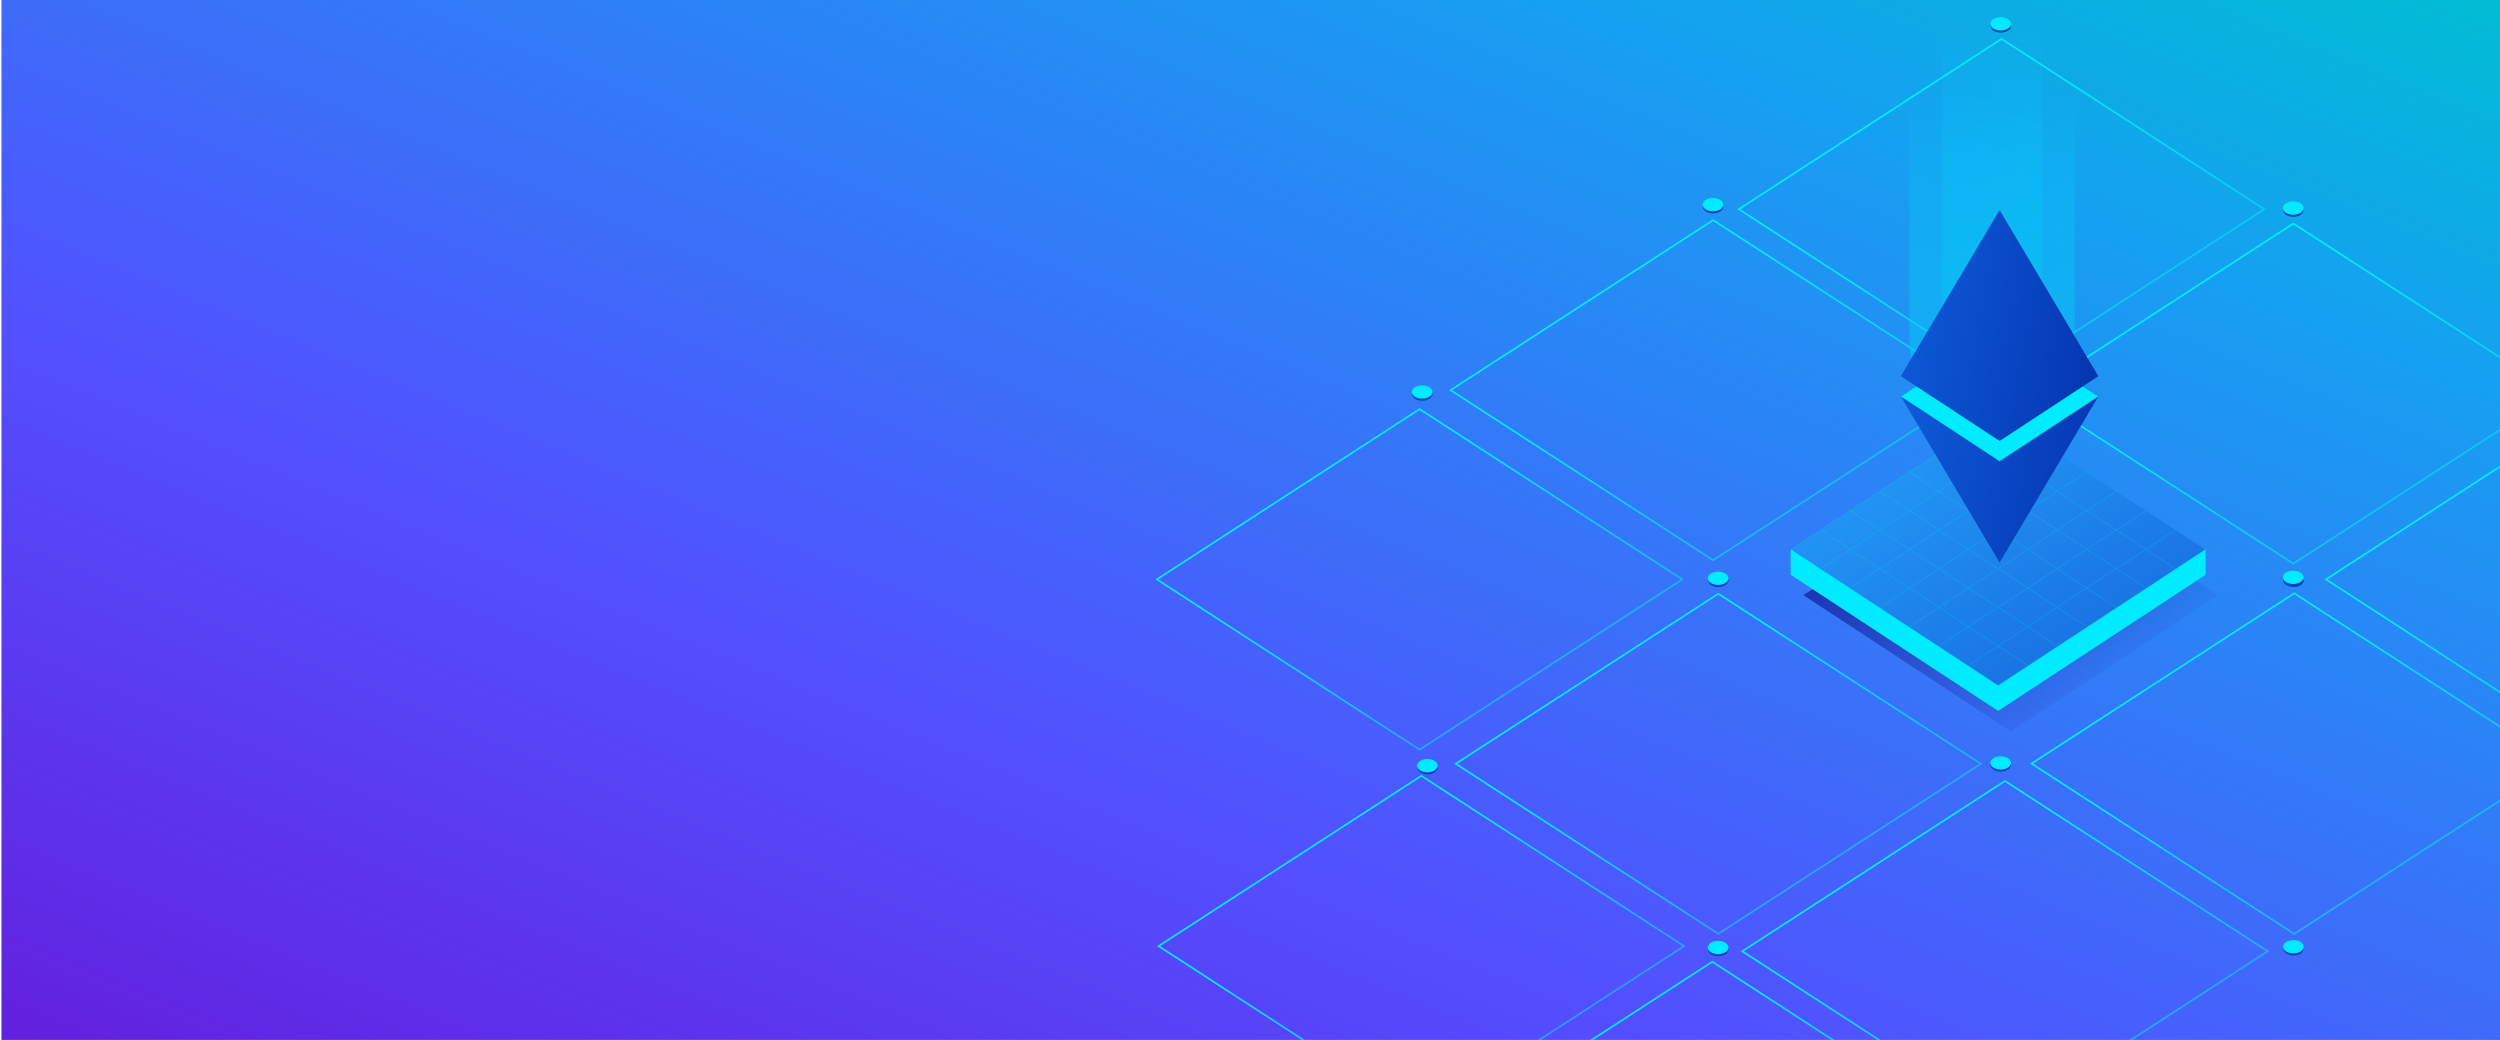 <?xml version="1.0" encoding="UTF-8"?>
<svg width="1452px" height="604px" viewBox="0 0 1452 604" version="1.1" xmlns="http://www.w3.org/2000/svg" xmlns:xlink="http://www.w3.org/1999/xlink">
    <!-- Generator: Sketch 51.2 (57519) - http://www.bohemiancoding.com/sketch -->
    <title>Slice</title>
    <desc>Created with Sketch.</desc>
    <defs>
        <linearGradient x1="0%" y1="100%" x2="100%" y2="0%" id="linearGradient-1">
            <stop stop-color="#6320DE" offset="0%"></stop>
            <stop stop-color="#534FFF" offset="33.972%"></stop>
            <stop stop-color="#15A1F1" offset="81.408%"></stop>
            <stop stop-color="#00BDD3" offset="100%"></stop>
        </linearGradient>
        <polygon id="path-2" points="0.857 30 1452 30 1452 634 0.857 634"></polygon>
        <linearGradient x1="114.727%" y1="112.572%" x2="30.331%" y2="37.25%" id="linearGradient-3">
            <stop stop-color="#00F7FF" stop-opacity="0" offset="0%"></stop>
            <stop stop-color="#00EBFF" offset="100%"></stop>
        </linearGradient>
        <linearGradient x1="122.716%" y1="143.708%" x2="-53.739%" y2="-24.662%" id="linearGradient-4">
            <stop stop-color="#001C96" offset="0%"></stop>
            <stop stop-color="#157EFF" offset="100%"></stop>
        </linearGradient>
        <linearGradient x1="50%" y1="82.798%" x2="50%" y2="18.998%" id="linearGradient-5">
            <stop stop-color="#02C9F4" offset="0%"></stop>
            <stop stop-color="#00EBFF" stop-opacity="0" offset="100%"></stop>
        </linearGradient>
        <linearGradient x1="-11.275%" y1="-21.806%" x2="89.786%" y2="71.046%" id="linearGradient-6">
            <stop stop-color="#000D8A" offset="0%"></stop>
            <stop stop-color="#180078" stop-opacity="0" offset="100%"></stop>
        </linearGradient>
        <linearGradient x1="158.493%" y1="175.862%" x2="-5.99%" y2="-3.276%" id="linearGradient-7">
            <stop stop-color="#093CC3" offset="0%"></stop>
            <stop stop-color="#27A6FF" offset="100%"></stop>
        </linearGradient>
        <linearGradient x1="172.769%" y1="71.347%" x2="-96.423%" y2="11.464%" id="linearGradient-8">
            <stop stop-color="#001C96" offset="0%"></stop>
            <stop stop-color="#157EFF" offset="100%"></stop>
        </linearGradient>
    </defs>
    <g id="Page-1" stroke="none" stroke-width="1" fill="none" fill-rule="evenodd">
        <g id="Group-2" transform="translate(0, -30)">
            <g id="Group">
                <g id="bg">
                    <use fill="#F2F2F2" xlink:href="#path-2"></use>
                    <use fill="url(#linearGradient-1)" xlink:href="#path-2"></use>
                </g>
                <g id="Group-4" transform="translate(823, 362)">
                    <path d="M23.412,111.603 L174.993,209.765 L326.573,111.603 L174.993,13.442 L23.412,111.603 Z M21.57,111.603 L174.993,12.249 L328.415,111.603 L174.993,210.958 L21.57,111.603 Z" id="Line" fill="url(#linearGradient-3)" fill-rule="nonzero"></path>
                    <g id="Screw" transform="translate(0, 108.818)">
                        <path d="M1.758,7.794 C4.103,9.302 7.904,9.302 10.248,7.794 C12.592,6.285 12.592,3.84 10.248,2.331 C7.904,0.823 4.103,0.823 1.758,2.331 C-0.586,3.84 -0.586,6.285 1.758,7.794 Z" id="Oval-2" fill="url(#linearGradient-4)"></path>
                        <path d="M1.758,6.593 C4.103,8.102 7.904,8.102 10.248,6.593 C12.592,5.085 12.592,2.64 10.248,1.131 C7.904,-0.377 4.103,-0.377 1.758,1.131 C-0.586,2.64 -0.586,5.085 1.758,6.593 Z" id="Oval-2" fill="#00EBFF"></path>
                    </g>
                    <g id="Screw" transform="translate(168.889, 214.435)">
                        <path d="M1.758,7.794 C4.103,9.302 7.904,9.302 10.248,7.794 C12.592,6.285 12.592,3.84 10.248,2.331 C7.904,0.823 4.103,0.823 1.758,2.331 C-0.586,3.84 -0.586,6.285 1.758,7.794 Z" id="Oval-2" fill="url(#linearGradient-4)"></path>
                        <path d="M1.758,6.593 C4.103,8.102 7.904,8.102 10.248,6.593 C12.592,5.085 12.592,2.64 10.248,1.131 C7.904,-0.377 4.103,-0.377 1.758,1.131 C-0.586,2.64 -0.586,5.085 1.758,6.593 Z" id="Oval-2" fill="#00EBFF"></path>
                    </g>
                    <g id="Screw" transform="translate(332.976, 107.218)">
                        <path d="M1.758,7.794 C4.103,9.302 7.904,9.302 10.248,7.794 C12.592,6.285 12.592,3.84 10.248,2.331 C7.904,0.823 4.103,0.823 1.758,2.331 C-0.586,3.84 -0.586,6.285 1.758,7.794 Z" id="Oval-2" fill="url(#linearGradient-4)"></path>
                        <path d="M1.758,6.593 C4.103,8.102 7.904,8.102 10.248,6.593 C12.592,5.085 12.592,2.64 10.248,1.131 C7.904,-0.377 4.103,-0.377 1.758,1.131 C-0.586,2.64 -0.586,5.085 1.758,6.593 Z" id="Oval-2" fill="#00EBFF"></path>
                    </g>
                    <g id="Screw" transform="translate(168.889, 0)">
                        <path d="M1.758,7.794 C4.103,9.302 7.904,9.302 10.248,7.794 C12.592,6.285 12.592,3.84 10.248,2.331 C7.904,0.823 4.103,0.823 1.758,2.331 C-0.586,3.84 -0.586,6.285 1.758,7.794 Z" id="Oval-2" fill="url(#linearGradient-4)"></path>
                        <path d="M1.758,6.593 C4.103,8.102 7.904,8.102 10.248,6.593 C12.592,5.085 12.592,2.64 10.248,1.131 C7.904,-0.377 4.103,-0.377 1.758,1.131 C-0.586,2.64 -0.586,5.085 1.758,6.593 Z" id="Oval-2" fill="#00EBFF"></path>
                    </g>
                </g>
                <g id="Group-4-Copy" transform="translate(1179, 362)">
                    <path d="M1.843,111.5 L153.5,209.805 L305.157,111.5 L153.5,13.195 L1.843,111.5 Z M0,111.5 L153.5,12 L307,111.5 L153.5,211 L0,111.5 Z" id="Line" fill="url(#linearGradient-3)" fill-rule="nonzero"></path>
                    <g id="Screw" transform="translate(147, 214)">
                        <path d="M1.758,7.794 C4.103,9.302 7.904,9.302 10.248,7.794 C12.592,6.285 12.592,3.84 10.248,2.331 C7.904,0.823 4.103,0.823 1.758,2.331 C-0.586,3.84 -0.586,6.285 1.758,7.794 Z" id="Oval-2" fill="url(#linearGradient-4)"></path>
                        <path d="M1.758,6.593 C4.103,8.102 7.904,8.102 10.248,6.593 C12.592,5.085 12.592,2.64 10.248,1.131 C7.904,-0.377 4.103,-0.377 1.758,1.131 C-0.586,2.64 -0.586,5.085 1.758,6.593 Z" id="Oval-2" fill="#00EBFF"></path>
                    </g>
                    <g id="Screw" transform="translate(147, 0)">
                        <path d="M1.758,7.794 C4.103,9.302 7.904,9.302 10.248,7.794 C12.592,6.285 12.592,3.84 10.248,2.331 C7.904,0.823 4.103,0.823 1.758,2.331 C-0.586,3.84 -0.586,6.285 1.758,7.794 Z" id="Oval-2" fill="url(#linearGradient-4)"></path>
                        <path d="M1.758,6.593 C4.103,8.102 7.904,8.102 10.248,6.593 C12.592,5.085 12.592,2.64 10.248,1.131 C7.904,-0.377 4.103,-0.377 1.758,1.131 C-0.586,2.64 -0.586,5.085 1.758,6.593 Z" id="Oval-2" fill="#00EBFF"></path>
                    </g>
                </g>
                <g id="Group-4-Copy-2" transform="translate(1157, 147)">
                    <path d="M23.412,111.603 L174.993,209.765 L326.573,111.603 L174.993,13.442 L23.412,111.603 Z M21.57,111.603 L174.993,12.249 L328.415,111.603 L174.993,210.958 L21.57,111.603 Z" id="Line" fill="url(#linearGradient-3)" fill-rule="nonzero"></path>
                    <g id="Screw" transform="translate(0, 108.818)">
                        <path d="M1.758,7.794 C4.103,9.302 7.904,9.302 10.248,7.794 C12.592,6.285 12.592,3.84 10.248,2.331 C7.904,0.823 4.103,0.823 1.758,2.331 C-0.586,3.84 -0.586,6.285 1.758,7.794 Z" id="Oval-2" fill="url(#linearGradient-4)"></path>
                        <path d="M1.758,6.593 C4.103,8.102 7.904,8.102 10.248,6.593 C12.592,5.085 12.592,2.64 10.248,1.131 C7.904,-0.377 4.103,-0.377 1.758,1.131 C-0.586,2.64 -0.586,5.085 1.758,6.593 Z" id="Oval-2" fill="#00EBFF"></path>
                    </g>
                    <g id="Screw" transform="translate(168.889, 214.435)">
                        <path d="M1.758,7.794 C4.103,9.302 7.904,9.302 10.248,7.794 C12.592,6.285 12.592,3.84 10.248,2.331 C7.904,0.823 4.103,0.823 1.758,2.331 C-0.586,3.84 -0.586,6.285 1.758,7.794 Z" id="Oval-2" fill="url(#linearGradient-4)"></path>
                        <path d="M1.758,6.593 C4.103,8.102 7.904,8.102 10.248,6.593 C12.592,5.085 12.592,2.64 10.248,1.131 C7.904,-0.377 4.103,-0.377 1.758,1.131 C-0.586,2.64 -0.586,5.085 1.758,6.593 Z" id="Oval-2" fill="#00EBFF"></path>
                    </g>
                    <g id="Screw" transform="translate(168.889, 0)">
                        <path d="M1.758,7.794 C4.103,9.302 7.904,9.302 10.248,7.794 C12.592,6.285 12.592,3.84 10.248,2.331 C7.904,0.823 4.103,0.823 1.758,2.331 C-0.586,3.84 -0.586,6.285 1.758,7.794 Z" id="Oval-2" fill="url(#linearGradient-4)"></path>
                        <path d="M1.758,6.593 C4.103,8.102 7.904,8.102 10.248,6.593 C12.592,5.085 12.592,2.64 10.248,1.131 C7.904,-0.377 4.103,-0.377 1.758,1.131 C-0.586,2.64 -0.586,5.085 1.758,6.593 Z" id="Oval-2" fill="#00EBFF"></path>
                    </g>
                </g>
                <g id="Group-4-Copy-3" transform="translate(820, 145)">
                    <path d="M23.412,111.603 L174.993,209.765 L326.573,111.603 L174.993,13.442 L23.412,111.603 Z M21.57,111.603 L174.993,12.249 L328.415,111.603 L174.993,210.958 L21.57,111.603 Z" id="Line" fill="url(#linearGradient-3)" fill-rule="nonzero"></path>
                    <g id="Screw" transform="translate(0, 108.818)">
                        <path d="M1.758,7.794 C4.103,9.302 7.904,9.302 10.248,7.794 C12.592,6.285 12.592,3.84 10.248,2.331 C7.904,0.823 4.103,0.823 1.758,2.331 C-0.586,3.84 -0.586,6.285 1.758,7.794 Z" id="Oval-2" fill="url(#linearGradient-4)"></path>
                        <path d="M1.758,6.593 C4.103,8.102 7.904,8.102 10.248,6.593 C12.592,5.085 12.592,2.64 10.248,1.131 C7.904,-0.377 4.103,-0.377 1.758,1.131 C-0.586,2.64 -0.586,5.085 1.758,6.593 Z" id="Oval-2" fill="#00EBFF"></path>
                    </g>
                    <g id="Screw" transform="translate(332.976, 107.218)">
                        <path d="M1.758,7.794 C4.103,9.302 7.904,9.302 10.248,7.794 C12.592,6.285 12.592,3.84 10.248,2.331 C7.904,0.823 4.103,0.823 1.758,2.331 C-0.586,3.84 -0.586,6.285 1.758,7.794 Z" id="Oval-2" fill="url(#linearGradient-4)"></path>
                        <path d="M1.758,6.593 C4.103,8.102 7.904,8.102 10.248,6.593 C12.592,5.085 12.592,2.64 10.248,1.131 C7.904,-0.377 4.103,-0.377 1.758,1.131 C-0.586,2.64 -0.586,5.085 1.758,6.593 Z" id="Oval-2" fill="#00EBFF"></path>
                    </g>
                    <g id="Screw" transform="translate(168.889, 0)">
                        <path d="M1.758,7.794 C4.103,9.302 7.904,9.302 10.248,7.794 C12.592,6.285 12.592,3.84 10.248,2.331 C7.904,0.823 4.103,0.823 1.758,2.331 C-0.586,3.84 -0.586,6.285 1.758,7.794 Z" id="Oval-2" fill="url(#linearGradient-4)"></path>
                        <path d="M1.758,6.593 C4.103,8.102 7.904,8.102 10.248,6.593 C12.592,5.085 12.592,2.64 10.248,1.131 C7.904,-0.377 4.103,-0.377 1.758,1.131 C-0.586,2.64 -0.586,5.085 1.758,6.593 Z" id="Oval-2" fill="#00EBFF"></path>
                    </g>
                </g>
                <g id="Group-4-Copy-4" transform="translate(1009, 40)">
                    <path d="M1.843,111.5 L153.5,209.805 L305.157,111.5 L153.5,13.195 L1.843,111.5 Z M0,111.5 L153.5,12 L307,111.5 L153.5,211 L0,111.5 Z" id="Line" fill="url(#linearGradient-3)" fill-rule="nonzero"></path>
                    <g id="Screw" transform="translate(147, 214)">
                        <path d="M1.758,7.794 C4.103,9.302 7.904,9.302 10.248,7.794 C12.592,6.285 12.592,3.84 10.248,2.331 C7.904,0.823 4.103,0.823 1.758,2.331 C-0.586,3.84 -0.586,6.285 1.758,7.794 Z" id="Oval-2" fill="url(#linearGradient-4)"></path>
                        <path d="M1.758,6.593 C4.103,8.102 7.904,8.102 10.248,6.593 C12.592,5.085 12.592,2.64 10.248,1.131 C7.904,-0.377 4.103,-0.377 1.758,1.131 C-0.586,2.64 -0.586,5.085 1.758,6.593 Z" id="Oval-2" fill="#00EBFF"></path>
                    </g>
                    <g id="Screw" transform="translate(147, 0)">
                        <path d="M1.758,7.794 C4.103,9.302 7.904,9.302 10.248,7.794 C12.592,6.285 12.592,3.84 10.248,2.331 C7.904,0.823 4.103,0.823 1.758,2.331 C-0.586,3.84 -0.586,6.285 1.758,7.794 Z" id="Oval-2" fill="url(#linearGradient-4)"></path>
                        <path d="M1.758,6.593 C4.103,8.102 7.904,8.102 10.248,6.593 C12.592,5.085 12.592,2.64 10.248,1.131 C7.904,-0.377 4.103,-0.377 1.758,1.131 C-0.586,2.64 -0.586,5.085 1.758,6.593 Z" id="Oval-2" fill="#00EBFF"></path>
                    </g>
                </g>
                <g id="Group-4-Copy-5" transform="translate(1011, 483)" fill="url(#linearGradient-3)" fill-rule="nonzero">
                    <path d="M1.843,99.5 L153.5,197.805 L305.157,99.5 L153.5,1.195 L1.843,99.5 Z M0,99.5 L153.5,0 L307,99.5 L153.5,199 L0,99.5 Z" id="Line"></path>
                </g>
                <g id="Group-4-Copy-7" transform="translate(672, 480)" fill="url(#linearGradient-3)" fill-rule="nonzero">
                    <path d="M1.843,99.5 L153.5,197.805 L305.157,99.5 L153.5,1.195 L1.843,99.5 Z M0,99.5 L153.5,0 L307,99.5 L153.5,199 L0,99.5 Z" id="Line"></path>
                </g>
                <g id="Group-4-Copy-9" transform="translate(841, 588)" fill="url(#linearGradient-3)" fill-rule="nonzero">
                    <path d="M1.843,99.5 L153.5,197.805 L305.157,99.5 L153.5,1.195 L1.843,99.5 Z M0,99.5 L153.5,0 L307,99.5 L153.5,199 L0,99.5 Z" id="Line"></path>
                </g>
                <g id="Group-4-Copy-6" transform="translate(671, 267)" fill="url(#linearGradient-3)" fill-rule="nonzero">
                    <path d="M1.843,99.5 L153.5,197.805 L305.157,99.5 L153.5,1.195 L1.843,99.5 Z M0,99.5 L153.5,0 L307,99.5 L153.5,199 L0,99.5 Z" id="Line"></path>
                </g>
                <g id="Group-4-Copy-8" transform="translate(1350, 267)" fill="url(#linearGradient-3)" fill-rule="nonzero">
                    <path d="M1.843,99.5 L153.5,197.805 L305.157,99.5 L153.5,1.195 L1.843,99.5 Z M0,99.5 L153.5,0 L307,99.5 L153.5,199 L0,99.5 Z" id="Line"></path>
                </g>
                <path d="M1109,44 C1109,161.862 1109,224.187 1109,230.975 C1109,238.58 1114.041,246.11 1123.043,251.912 C1141.796,264 1172.202,264 1190.956,251.912 C1199.97,246.102 1205,238.558 1205,230.943 C1205,223.594 1205,161.28 1205,44 L1109,44 Z" id="Light" fill="url(#linearGradient-5)" opacity="0.5"></path>
                <path d="M1128,0 C1128,143.935 1128,217.935 1128,222.002 C1128,226.557 1131.046,231.068 1136.484,234.545 C1147.814,241.786 1166.185,241.786 1177.515,234.545 C1182.961,231.064 1186,226.545 1186,221.982 C1186,217.58 1186,143.586 1186,0 L1128,0 Z" id="Light" fill="url(#linearGradient-5)" opacity="0.4"></path>
                <g id="Ethereum" transform="translate(1040, 152)">
                    <g id="Ethereum-Base" transform="translate(0, 118)">
                        <polygon id="Shadow" fill="url(#linearGradient-6)" points="7.393 105.67 127.906 26.602 248.419 105.67 127.906 184.738"></polygon>
                        <polygon id="Base" fill="#00EBFF" points="0 93.847 0 79.108 241.026 79.108 241.026 93.847 120.513 172.914"></polygon>
                        <polygon id="Base" fill="url(#linearGradient-7)" points="0 79.068 120.513 0 241.026 79.068 120.513 158.135"></polygon>
                        <g id="Radar" opacity="0.2" fill="#00EBFF" fill-rule="nonzero">
                            <path d="M103.425,11.638 L120.475,22.826 L137.526,11.638 L120.475,0.451 L103.425,11.638 Z M120.54,0.152 L137.851,11.51 C137.938,11.567 137.938,11.709 137.851,11.766 L120.54,23.124 C120.5,23.151 120.45,23.151 120.41,23.124 L103.1,11.766 C103.013,11.709 103.013,11.567 103.1,11.51 L120.41,0.152 C120.45,0.126 120.5,0.126 120.54,0.152 Z" id="Polygon-5-Copy-21"></path>
                            <path d="M120.592,22.871 L137.643,34.059 L154.693,22.871 L137.643,11.684 L120.592,22.871 Z M137.708,11.385 L155.019,22.743 C155.105,22.8 155.105,22.943 155.019,22.999 L137.708,34.357 C137.668,34.384 137.618,34.384 137.578,34.357 L120.267,22.999 C120.18,22.943 120.18,22.8 120.267,22.743 L137.578,11.385 C137.618,11.359 137.668,11.359 137.708,11.385 Z" id="Polygon-5-Copy-22"></path>
                            <path d="M154.811,22.917 L137.76,34.105 L154.811,45.292 L171.861,34.105 L154.811,22.917 Z M154.876,22.618 L172.186,33.977 C172.273,34.033 172.273,34.176 172.186,34.233 L154.876,45.591 C154.835,45.617 154.786,45.617 154.745,45.591 L137.435,34.233 C137.348,34.176 137.348,34.033 137.435,33.977 L154.745,22.618 C154.786,22.592 154.835,22.592 154.876,22.618 Z" id="Polygon-5-Copy-23"></path>
                            <path d="M171.978,34.15 L154.928,45.338 L171.978,56.525 L189.029,45.338 L171.978,34.15 Z M172.043,33.852 L189.354,45.21 C189.441,45.267 189.441,45.409 189.354,45.466 L172.043,56.824 C172.003,56.85 171.953,56.85 171.913,56.824 L154.602,45.466 C154.516,45.409 154.516,45.267 154.602,45.21 L171.913,33.852 C171.953,33.825 172.003,33.825 172.043,33.852 Z" id="Polygon-5-Copy-24"></path>
                            <path d="M172.095,56.571 L189.146,67.758 L206.196,56.571 L189.146,45.383 L172.095,56.571 Z M189.211,45.085 L206.521,56.443 C206.608,56.5 206.608,56.642 206.521,56.699 L189.211,68.057 C189.171,68.083 189.121,68.083 189.081,68.057 L171.77,56.699 C171.683,56.642 171.683,56.5 171.77,56.443 L189.081,45.085 C189.121,45.058 189.171,45.058 189.211,45.085 Z" id="Polygon-5-Copy-25"></path>
                            <path d="M189.263,67.804 L206.313,78.991 L223.364,67.804 L206.313,56.617 L189.263,67.804 Z M206.378,56.318 L223.689,67.676 C223.776,67.733 223.776,67.875 223.689,67.932 L206.378,79.29 C206.338,79.316 206.289,79.316 206.248,79.29 L188.938,67.932 C188.851,67.875 188.851,67.733 188.938,67.676 L206.248,56.318 C206.289,56.291 206.338,56.291 206.378,56.318 Z" id="Polygon-5-Copy-26"></path>
                            <path d="M206.43,79.037 L223.481,90.224 L240.532,79.037 L223.481,67.85 L206.43,79.037 Z M223.546,67.551 L240.857,78.909 C240.943,78.966 240.943,79.108 240.857,79.165 L223.546,90.523 C223.506,90.55 223.456,90.55 223.416,90.523 L206.105,79.165 C206.019,79.108 206.019,78.966 206.105,78.909 L223.416,67.551 C223.456,67.525 223.506,67.525 223.546,67.551 Z" id="Polygon-5-Copy-27"></path>
                            <path d="M86.257,22.871 L103.308,34.059 L120.358,22.871 L103.308,11.684 L86.257,22.871 Z M103.373,11.385 L120.683,22.743 C120.77,22.8 120.77,22.943 120.683,22.999 L103.373,34.357 C103.332,34.384 103.283,34.384 103.243,34.357 L85.932,22.999 C85.845,22.943 85.845,22.8 85.932,22.743 L103.243,11.385 C103.283,11.359 103.332,11.359 103.373,11.385 Z" id="Polygon-5-Copy-21"></path>
                            <path d="M103.425,34.105 L120.475,45.292 L137.526,34.105 L120.475,22.917 L103.425,34.105 Z M120.54,22.618 L137.851,33.977 C137.938,34.033 137.938,34.176 137.851,34.233 L120.54,45.591 C120.5,45.617 120.45,45.617 120.41,45.591 L103.1,34.233 C103.013,34.176 103.013,34.033 103.1,33.977 L120.41,22.618 C120.45,22.592 120.5,22.592 120.54,22.618 Z" id="Polygon-5-Copy-22"></path>
                            <path d="M120.592,45.338 L137.643,56.525 L154.693,45.338 L137.643,34.15 L120.592,45.338 Z M137.708,33.852 L155.019,45.21 C155.105,45.267 155.105,45.409 155.019,45.466 L137.708,56.824 C137.668,56.85 137.618,56.85 137.578,56.824 L120.267,45.466 C120.18,45.409 120.18,45.267 120.267,45.21 L137.578,33.852 C137.618,33.825 137.668,33.825 137.708,33.852 Z" id="Polygon-5-Copy-23"></path>
                            <path d="M137.76,56.571 L154.811,67.758 L171.861,56.571 L154.811,45.383 L137.76,56.571 Z M154.876,45.085 L172.186,56.443 C172.273,56.5 172.273,56.642 172.186,56.699 L154.876,68.057 C154.835,68.083 154.786,68.083 154.745,68.057 L137.435,56.699 C137.348,56.642 137.348,56.5 137.435,56.443 L154.745,45.085 C154.786,45.058 154.835,45.058 154.876,45.085 Z" id="Polygon-5-Copy-24"></path>
                            <path d="M154.928,67.804 L171.978,78.991 L189.029,67.804 L171.978,56.617 L154.928,67.804 Z M172.043,56.318 L189.354,67.676 C189.441,67.733 189.441,67.875 189.354,67.932 L172.043,79.29 C172.003,79.316 171.953,79.316 171.913,79.29 L154.602,67.932 C154.516,67.875 154.516,67.733 154.602,67.676 L171.913,56.318 C171.953,56.291 172.003,56.291 172.043,56.318 Z" id="Polygon-5-Copy-25"></path>
                            <path d="M172.095,79.037 L189.146,90.224 L206.196,79.037 L189.146,67.85 L172.095,79.037 Z M189.211,67.551 L206.521,78.909 C206.608,78.966 206.608,79.108 206.521,79.165 L189.211,90.523 C189.171,90.55 189.121,90.55 189.081,90.523 L171.77,79.165 C171.683,79.108 171.683,78.966 171.77,78.909 L189.081,67.551 C189.121,67.525 189.171,67.525 189.211,67.551 Z" id="Polygon-5-Copy-26"></path>
                            <path d="M189.263,90.27 L206.313,101.458 L223.364,90.27 L206.313,79.083 L189.263,90.27 Z M206.378,78.784 L223.689,90.142 C223.776,90.199 223.776,90.341 223.689,90.398 L206.378,101.756 C206.338,101.783 206.289,101.783 206.248,101.756 L188.938,90.398 C188.851,90.341 188.851,90.199 188.938,90.142 L206.248,78.784 C206.289,78.758 206.338,78.758 206.378,78.784 Z" id="Polygon-5-Copy-27"></path>
                            <path d="M69.089,34.105 L86.14,45.292 L103.191,34.105 L86.14,22.917 L69.089,34.105 Z M86.205,22.618 L103.516,33.977 C103.602,34.033 103.602,34.176 103.516,34.233 L86.205,45.591 C86.165,45.617 86.115,45.617 86.075,45.591 L68.764,34.233 C68.678,34.176 68.678,34.033 68.764,33.977 L86.075,22.618 C86.115,22.592 86.165,22.592 86.205,22.618 Z" id="Polygon-5-Copy-21"></path>
                            <path d="M103.308,34.15 L86.257,45.338 L103.308,56.525 L120.358,45.338 L103.308,34.15 Z M103.373,33.852 L120.683,45.21 C120.77,45.267 120.77,45.409 120.683,45.466 L103.373,56.824 C103.332,56.85 103.283,56.85 103.243,56.824 L85.932,45.466 C85.845,45.409 85.845,45.267 85.932,45.21 L103.243,33.852 C103.283,33.825 103.332,33.825 103.373,33.852 Z" id="Polygon-5-Copy-22"></path>
                            <path d="M103.425,56.571 L120.475,67.758 L137.526,56.571 L120.475,45.383 L103.425,56.571 Z M120.54,45.085 L137.851,56.443 C137.938,56.5 137.938,56.642 137.851,56.699 L120.54,68.057 C120.5,68.083 120.45,68.083 120.41,68.057 L103.1,56.699 C103.013,56.642 103.013,56.5 103.1,56.443 L120.41,45.085 C120.45,45.058 120.5,45.058 120.54,45.085 Z" id="Polygon-5-Copy-23"></path>
                            <path d="M120.592,67.804 L137.643,78.991 L154.693,67.804 L137.643,56.617 L120.592,67.804 Z M137.708,56.318 L155.019,67.676 C155.105,67.733 155.105,67.875 155.019,67.932 L137.708,79.29 C137.668,79.316 137.618,79.316 137.578,79.29 L120.267,67.932 C120.18,67.875 120.18,67.733 120.267,67.676 L137.578,56.318 C137.618,56.291 137.668,56.291 137.708,56.318 Z" id="Polygon-5-Copy-24"></path>
                            <path d="M137.76,79.037 L154.811,90.224 L171.861,79.037 L154.811,67.85 L137.76,79.037 Z M154.876,67.551 L172.186,78.909 C172.273,78.966 172.273,79.108 172.186,79.165 L154.876,90.523 C154.835,90.55 154.786,90.55 154.745,90.523 L137.435,79.165 C137.348,79.108 137.348,78.966 137.435,78.909 L154.745,67.551 C154.786,67.525 154.835,67.525 154.876,67.551 Z" id="Polygon-5-Copy-25"></path>
                            <path d="M154.928,90.27 L171.978,101.458 L189.029,90.27 L171.978,79.083 L154.928,90.27 Z M172.043,78.784 L189.354,90.142 C189.441,90.199 189.441,90.341 189.354,90.398 L172.043,101.756 C172.003,101.783 171.953,101.783 171.913,101.756 L154.602,90.398 C154.516,90.341 154.516,90.199 154.602,90.142 L171.913,78.784 C171.953,78.758 172.003,78.758 172.043,78.784 Z" id="Polygon-5-Copy-26"></path>
                            <path d="M172.095,101.503 L189.146,112.691 L206.196,101.503 L189.146,90.316 L172.095,101.503 Z M189.211,90.017 L206.521,101.375 C206.608,101.432 206.608,101.574 206.521,101.631 L189.211,112.989 C189.171,113.016 189.121,113.016 189.081,112.989 L171.77,101.631 C171.683,101.574 171.683,101.432 171.77,101.375 L189.081,90.017 C189.121,89.991 189.171,89.991 189.211,90.017 Z" id="Polygon-5-Copy-27"></path>
                            <path d="M68.972,34.15 L51.922,45.338 L68.972,56.525 L86.023,45.338 L68.972,34.15 Z M69.037,33.852 L86.348,45.21 C86.435,45.267 86.435,45.409 86.348,45.466 L69.037,56.824 C68.997,56.85 68.948,56.85 68.907,56.824 L51.597,45.466 C51.51,45.409 51.51,45.267 51.597,45.21 L68.907,33.852 C68.948,33.825 68.997,33.825 69.037,33.852 Z" id="Polygon-5-Copy-21"></path>
                            <path d="M69.089,56.571 L86.14,67.758 L103.191,56.571 L86.14,45.383 L69.089,56.571 Z M86.205,45.085 L103.516,56.443 C103.602,56.5 103.602,56.642 103.516,56.699 L86.205,68.057 C86.165,68.083 86.115,68.083 86.075,68.057 L68.764,56.699 C68.678,56.642 68.678,56.5 68.764,56.443 L86.075,45.085 C86.115,45.058 86.165,45.058 86.205,45.085 Z" id="Polygon-5-Copy-22"></path>
                            <path d="M86.257,67.804 L103.308,78.991 L120.358,67.804 L103.308,56.617 L86.257,67.804 Z M103.373,56.318 L120.683,67.676 C120.77,67.733 120.77,67.875 120.683,67.932 L103.373,79.29 C103.332,79.316 103.283,79.316 103.243,79.29 L85.932,67.932 C85.845,67.875 85.845,67.733 85.932,67.676 L103.243,56.318 C103.283,56.291 103.332,56.291 103.373,56.318 Z" id="Polygon-5-Copy-23"></path>
                            <path d="M103.425,79.037 L120.475,90.224 L137.526,79.037 L120.475,67.85 L103.425,79.037 Z M120.54,67.551 L137.851,78.909 C137.938,78.966 137.938,79.108 137.851,79.165 L120.54,90.523 C120.5,90.55 120.45,90.55 120.41,90.523 L103.1,79.165 C103.013,79.108 103.013,78.966 103.1,78.909 L120.41,67.551 C120.45,67.525 120.5,67.525 120.54,67.551 Z" id="Polygon-5-Copy-24"></path>
                            <path d="M120.592,90.27 L137.643,101.458 L154.693,90.27 L137.643,79.083 L120.592,90.27 Z M137.708,78.784 L155.019,90.142 C155.105,90.199 155.105,90.341 155.019,90.398 L137.708,101.756 C137.668,101.783 137.618,101.783 137.578,101.756 L120.267,90.398 C120.18,90.341 120.18,90.199 120.267,90.142 L137.578,78.784 C137.618,78.758 137.668,78.758 137.708,78.784 Z" id="Polygon-5-Copy-25"></path>
                            <path d="M137.76,101.503 L154.811,112.691 L171.861,101.503 L154.811,90.316 L137.76,101.503 Z M154.876,90.017 L172.186,101.375 C172.273,101.432 172.273,101.574 172.186,101.631 L154.876,112.989 C154.835,113.016 154.786,113.016 154.745,112.989 L137.435,101.631 C137.348,101.574 137.348,101.432 137.435,101.375 L154.745,90.017 C154.786,89.991 154.835,89.991 154.876,90.017 Z" id="Polygon-5-Copy-26"></path>
                            <path d="M154.928,112.736 L171.978,123.924 L189.029,112.736 L171.978,101.549 L154.928,112.736 Z M172.043,101.25 L189.354,112.608 C189.441,112.665 189.441,112.808 189.354,112.864 L172.043,124.223 C172.003,124.249 171.953,124.249 171.913,124.223 L154.602,112.864 C154.516,112.808 154.516,112.665 154.602,112.608 L171.913,101.25 C171.953,101.224 172.003,101.224 172.043,101.25 Z" id="Polygon-5-Copy-27"></path>
                            <path d="M34.754,56.571 L51.805,67.758 L68.855,56.571 L51.805,45.383 L34.754,56.571 Z M51.87,45.085 L69.18,56.443 C69.267,56.5 69.267,56.642 69.18,56.699 L51.87,68.057 C51.83,68.083 51.78,68.083 51.74,68.057 L34.429,56.699 C34.342,56.642 34.342,56.5 34.429,56.443 L51.74,45.085 C51.78,45.058 51.83,45.058 51.87,45.085 Z" id="Polygon-5-Copy-21"></path>
                            <path d="M51.922,67.804 L68.972,78.991 L86.023,67.804 L68.972,56.617 L51.922,67.804 Z M69.037,56.318 L86.348,67.676 C86.435,67.733 86.435,67.875 86.348,67.932 L69.037,79.29 C68.997,79.316 68.948,79.316 68.907,79.29 L51.597,67.932 C51.51,67.875 51.51,67.733 51.597,67.676 L68.907,56.318 C68.948,56.291 68.997,56.291 69.037,56.318 Z" id="Polygon-5-Copy-22"></path>
                            <path d="M69.089,79.037 L86.14,90.224 L103.191,79.037 L86.14,67.85 L69.089,79.037 Z M86.205,67.551 L103.516,78.909 C103.602,78.966 103.602,79.108 103.516,79.165 L86.205,90.523 C86.165,90.55 86.115,90.55 86.075,90.523 L68.764,79.165 C68.678,79.108 68.678,78.966 68.764,78.909 L86.075,67.551 C86.115,67.525 86.165,67.525 86.205,67.551 Z" id="Polygon-5-Copy-23"></path>
                            <path d="M86.257,90.27 L103.308,101.458 L120.358,90.27 L103.308,79.083 L86.257,90.27 Z M103.373,78.784 L120.683,90.142 C120.77,90.199 120.77,90.341 120.683,90.398 L103.373,101.756 C103.332,101.783 103.283,101.783 103.243,101.756 L85.932,90.398 C85.845,90.341 85.845,90.199 85.932,90.142 L103.243,78.784 C103.283,78.758 103.332,78.758 103.373,78.784 Z" id="Polygon-5-Copy-24"></path>
                            <path d="M103.425,101.503 L120.475,112.691 L137.526,101.503 L120.475,90.316 L103.425,101.503 Z M120.54,90.017 L137.851,101.375 C137.938,101.432 137.938,101.574 137.851,101.631 L120.54,112.989 C120.5,113.016 120.45,113.016 120.41,112.989 L103.1,101.631 C103.013,101.574 103.013,101.432 103.1,101.375 L120.41,90.017 C120.45,89.991 120.5,89.991 120.54,90.017 Z" id="Polygon-5-Copy-25"></path>
                            <path d="M120.592,112.736 L137.643,123.924 L154.693,112.736 L137.643,101.549 L120.592,112.736 Z M137.708,101.25 L155.019,112.608 C155.105,112.665 155.105,112.808 155.019,112.864 L137.708,124.223 C137.668,124.249 137.618,124.249 137.578,124.223 L120.267,112.864 C120.18,112.808 120.18,112.665 120.267,112.608 L137.578,101.25 C137.618,101.224 137.668,101.224 137.708,101.25 Z" id="Polygon-5-Copy-26"></path>
                            <path d="M137.76,123.97 L154.811,135.157 L171.861,123.97 L154.811,112.782 L137.76,123.97 Z M154.876,112.484 L172.186,123.842 C172.273,123.899 172.273,124.041 172.186,124.098 L154.876,135.456 C154.835,135.482 154.786,135.482 154.745,135.456 L137.435,124.098 C137.348,124.041 137.348,123.899 137.435,123.842 L154.745,112.484 C154.786,112.457 154.835,112.457 154.876,112.484 Z" id="Polygon-5-Copy-27"></path>
                            <path d="M17.587,67.804 L34.637,78.991 L51.688,67.804 L34.637,56.617 L17.587,67.804 Z M34.702,56.318 L52.013,67.676 C52.1,67.733 52.1,67.875 52.013,67.932 L34.702,79.29 C34.662,79.316 34.612,79.316 34.572,79.29 L17.261,67.932 C17.175,67.875 17.175,67.733 17.261,67.676 L34.572,56.318 C34.612,56.291 34.662,56.291 34.702,56.318 Z" id="Polygon-5-Copy-21"></path>
                            <path d="M34.754,79.037 L51.805,90.224 L68.855,79.037 L51.805,67.85 L34.754,79.037 Z M51.87,67.551 L69.18,78.909 C69.267,78.966 69.267,79.108 69.18,79.165 L51.87,90.523 C51.83,90.55 51.78,90.55 51.74,90.523 L34.429,79.165 C34.342,79.108 34.342,78.966 34.429,78.909 L51.74,67.551 C51.78,67.525 51.83,67.525 51.87,67.551 Z" id="Polygon-5-Copy-22"></path>
                            <path d="M51.922,90.27 L68.972,101.458 L86.023,90.27 L68.972,79.083 L51.922,90.27 Z M69.037,78.784 L86.348,90.142 C86.435,90.199 86.435,90.341 86.348,90.398 L69.037,101.756 C68.997,101.783 68.948,101.783 68.907,101.756 L51.597,90.398 C51.51,90.341 51.51,90.199 51.597,90.142 L68.907,78.784 C68.948,78.758 68.997,78.758 69.037,78.784 Z" id="Polygon-5-Copy-23"></path>
                            <path d="M69.089,101.503 L86.14,112.691 L103.191,101.503 L86.14,90.316 L69.089,101.503 Z M86.205,90.017 L103.516,101.375 C103.602,101.432 103.602,101.574 103.516,101.631 L86.205,112.989 C86.165,113.016 86.115,113.016 86.075,112.989 L68.764,101.631 C68.678,101.574 68.678,101.432 68.764,101.375 L86.075,90.017 C86.115,89.991 86.165,89.991 86.205,90.017 Z" id="Polygon-5-Copy-24"></path>
                            <path d="M86.257,112.736 L103.308,123.924 L120.358,112.736 L103.308,101.549 L86.257,112.736 Z M103.373,101.25 L120.683,112.608 C120.77,112.665 120.77,112.808 120.683,112.864 L103.373,124.223 C103.332,124.249 103.283,124.249 103.243,124.223 L85.932,112.864 C85.845,112.808 85.845,112.665 85.932,112.608 L103.243,101.25 C103.283,101.224 103.332,101.224 103.373,101.25 Z" id="Polygon-5-Copy-25"></path>
                            <path d="M103.425,123.97 L120.475,135.157 L137.526,123.97 L120.475,112.782 L103.425,123.97 Z M120.54,112.484 L137.851,123.842 C137.938,123.899 137.938,124.041 137.851,124.098 L120.54,135.456 C120.5,135.482 120.45,135.482 120.41,135.456 L103.1,124.098 C103.013,124.041 103.013,123.899 103.1,123.842 L120.41,112.484 C120.45,112.457 120.5,112.457 120.54,112.484 Z" id="Polygon-5-Copy-26"></path>
                            <path d="M120.592,135.203 L137.643,146.39 L154.693,135.203 L137.643,124.015 L120.592,135.203 Z M137.708,123.717 L155.019,135.075 C155.105,135.132 155.105,135.274 155.019,135.331 L137.708,146.689 C137.668,146.715 137.618,146.715 137.578,146.689 L120.267,135.331 C120.18,135.274 120.18,135.132 120.267,135.075 L137.578,123.717 C137.618,123.69 137.668,123.69 137.708,123.717 Z" id="Polygon-5-Copy-27"></path>
                            <path d="M17.47,67.85 L0.419,79.037 L17.47,90.224 L34.52,79.037 L17.47,67.85 Z M17.535,67.551 L34.845,78.909 C34.932,78.966 34.932,79.108 34.845,79.165 L17.535,90.523 C17.494,90.55 17.445,90.55 17.405,90.523 L0.094,79.165 C0.007,79.108 0.007,78.966 0.094,78.909 L17.405,67.551 C17.445,67.525 17.494,67.525 17.535,67.551 Z" id="Polygon-5-Copy-21"></path>
                            <path d="M17.587,90.27 L34.637,101.458 L51.688,90.27 L34.637,79.083 L17.587,90.27 Z M34.702,78.784 L52.013,90.142 C52.1,90.199 52.1,90.341 52.013,90.398 L34.702,101.756 C34.662,101.783 34.612,101.783 34.572,101.756 L17.261,90.398 C17.175,90.341 17.175,90.199 17.261,90.142 L34.572,78.784 C34.612,78.758 34.662,78.758 34.702,78.784 Z" id="Polygon-5-Copy-22"></path>
                            <path d="M34.754,101.503 L51.805,112.691 L68.855,101.503 L51.805,90.316 L34.754,101.503 Z M51.87,90.017 L69.18,101.375 C69.267,101.432 69.267,101.574 69.18,101.631 L51.87,112.989 C51.83,113.016 51.78,113.016 51.74,112.989 L34.429,101.631 C34.342,101.574 34.342,101.432 34.429,101.375 L51.74,90.017 C51.78,89.991 51.83,89.991 51.87,90.017 Z" id="Polygon-5-Copy-23"></path>
                            <path d="M51.922,112.736 L68.972,123.924 L86.023,112.736 L68.972,101.549 L51.922,112.736 Z M69.037,101.25 L86.348,112.608 C86.435,112.665 86.435,112.808 86.348,112.864 L69.037,124.223 C68.997,124.249 68.948,124.249 68.907,124.223 L51.597,112.864 C51.51,112.808 51.51,112.665 51.597,112.608 L68.907,101.25 C68.948,101.224 68.997,101.224 69.037,101.25 Z" id="Polygon-5-Copy-24"></path>
                            <path d="M69.089,123.97 L86.14,135.157 L103.191,123.97 L86.14,112.782 L69.089,123.97 Z M86.205,112.484 L103.516,123.842 C103.602,123.899 103.602,124.041 103.516,124.098 L86.205,135.456 C86.165,135.482 86.115,135.482 86.075,135.456 L68.764,124.098 C68.678,124.041 68.678,123.899 68.764,123.842 L86.075,112.484 C86.115,112.457 86.165,112.457 86.205,112.484 Z" id="Polygon-5-Copy-25"></path>
                            <path d="M86.257,135.203 L103.308,146.39 L120.358,135.203 L103.308,124.015 L86.257,135.203 Z M103.373,123.717 L120.683,135.075 C120.77,135.132 120.77,135.274 120.683,135.331 L103.373,146.689 C103.332,146.715 103.283,146.715 103.243,146.689 L85.932,135.331 C85.845,135.274 85.845,135.132 85.932,135.075 L103.243,123.717 C103.283,123.69 103.332,123.69 103.373,123.717 Z" id="Polygon-5-Copy-26"></path>
                            <path d="M103.425,146.436 L120.475,157.623 L137.526,146.436 L120.475,135.248 L103.425,146.436 Z M120.54,134.95 L137.851,146.308 C137.938,146.365 137.938,146.507 137.851,146.564 L120.54,157.922 C120.5,157.948 120.45,157.948 120.41,157.922 L103.1,146.564 C103.013,146.507 103.013,146.365 103.1,146.308 L120.41,134.95 C120.45,134.923 120.5,134.923 120.54,134.95 Z" id="Polygon-5-Copy-27"></path>
                        </g>
                    </g>
                    <g transform="translate(64, 0)" id="Rectangle">
                        <polygon fill="url(#linearGradient-8)" points="0 108.237 57.366 70.589 114.732 108.237 57.366 204.709"></polygon>
                        <polygon fill="#00EBFF" points="0 108.237 57.366 70.589 114.732 108.237 57.366 145.885"></polygon>
                        <polygon fill="url(#linearGradient-8)" points="0 96.472 57.366 0 114.732 96.472 57.366 134.12"></polygon>
                    </g>
                </g>
            </g>
        </g>
    </g>
</svg>